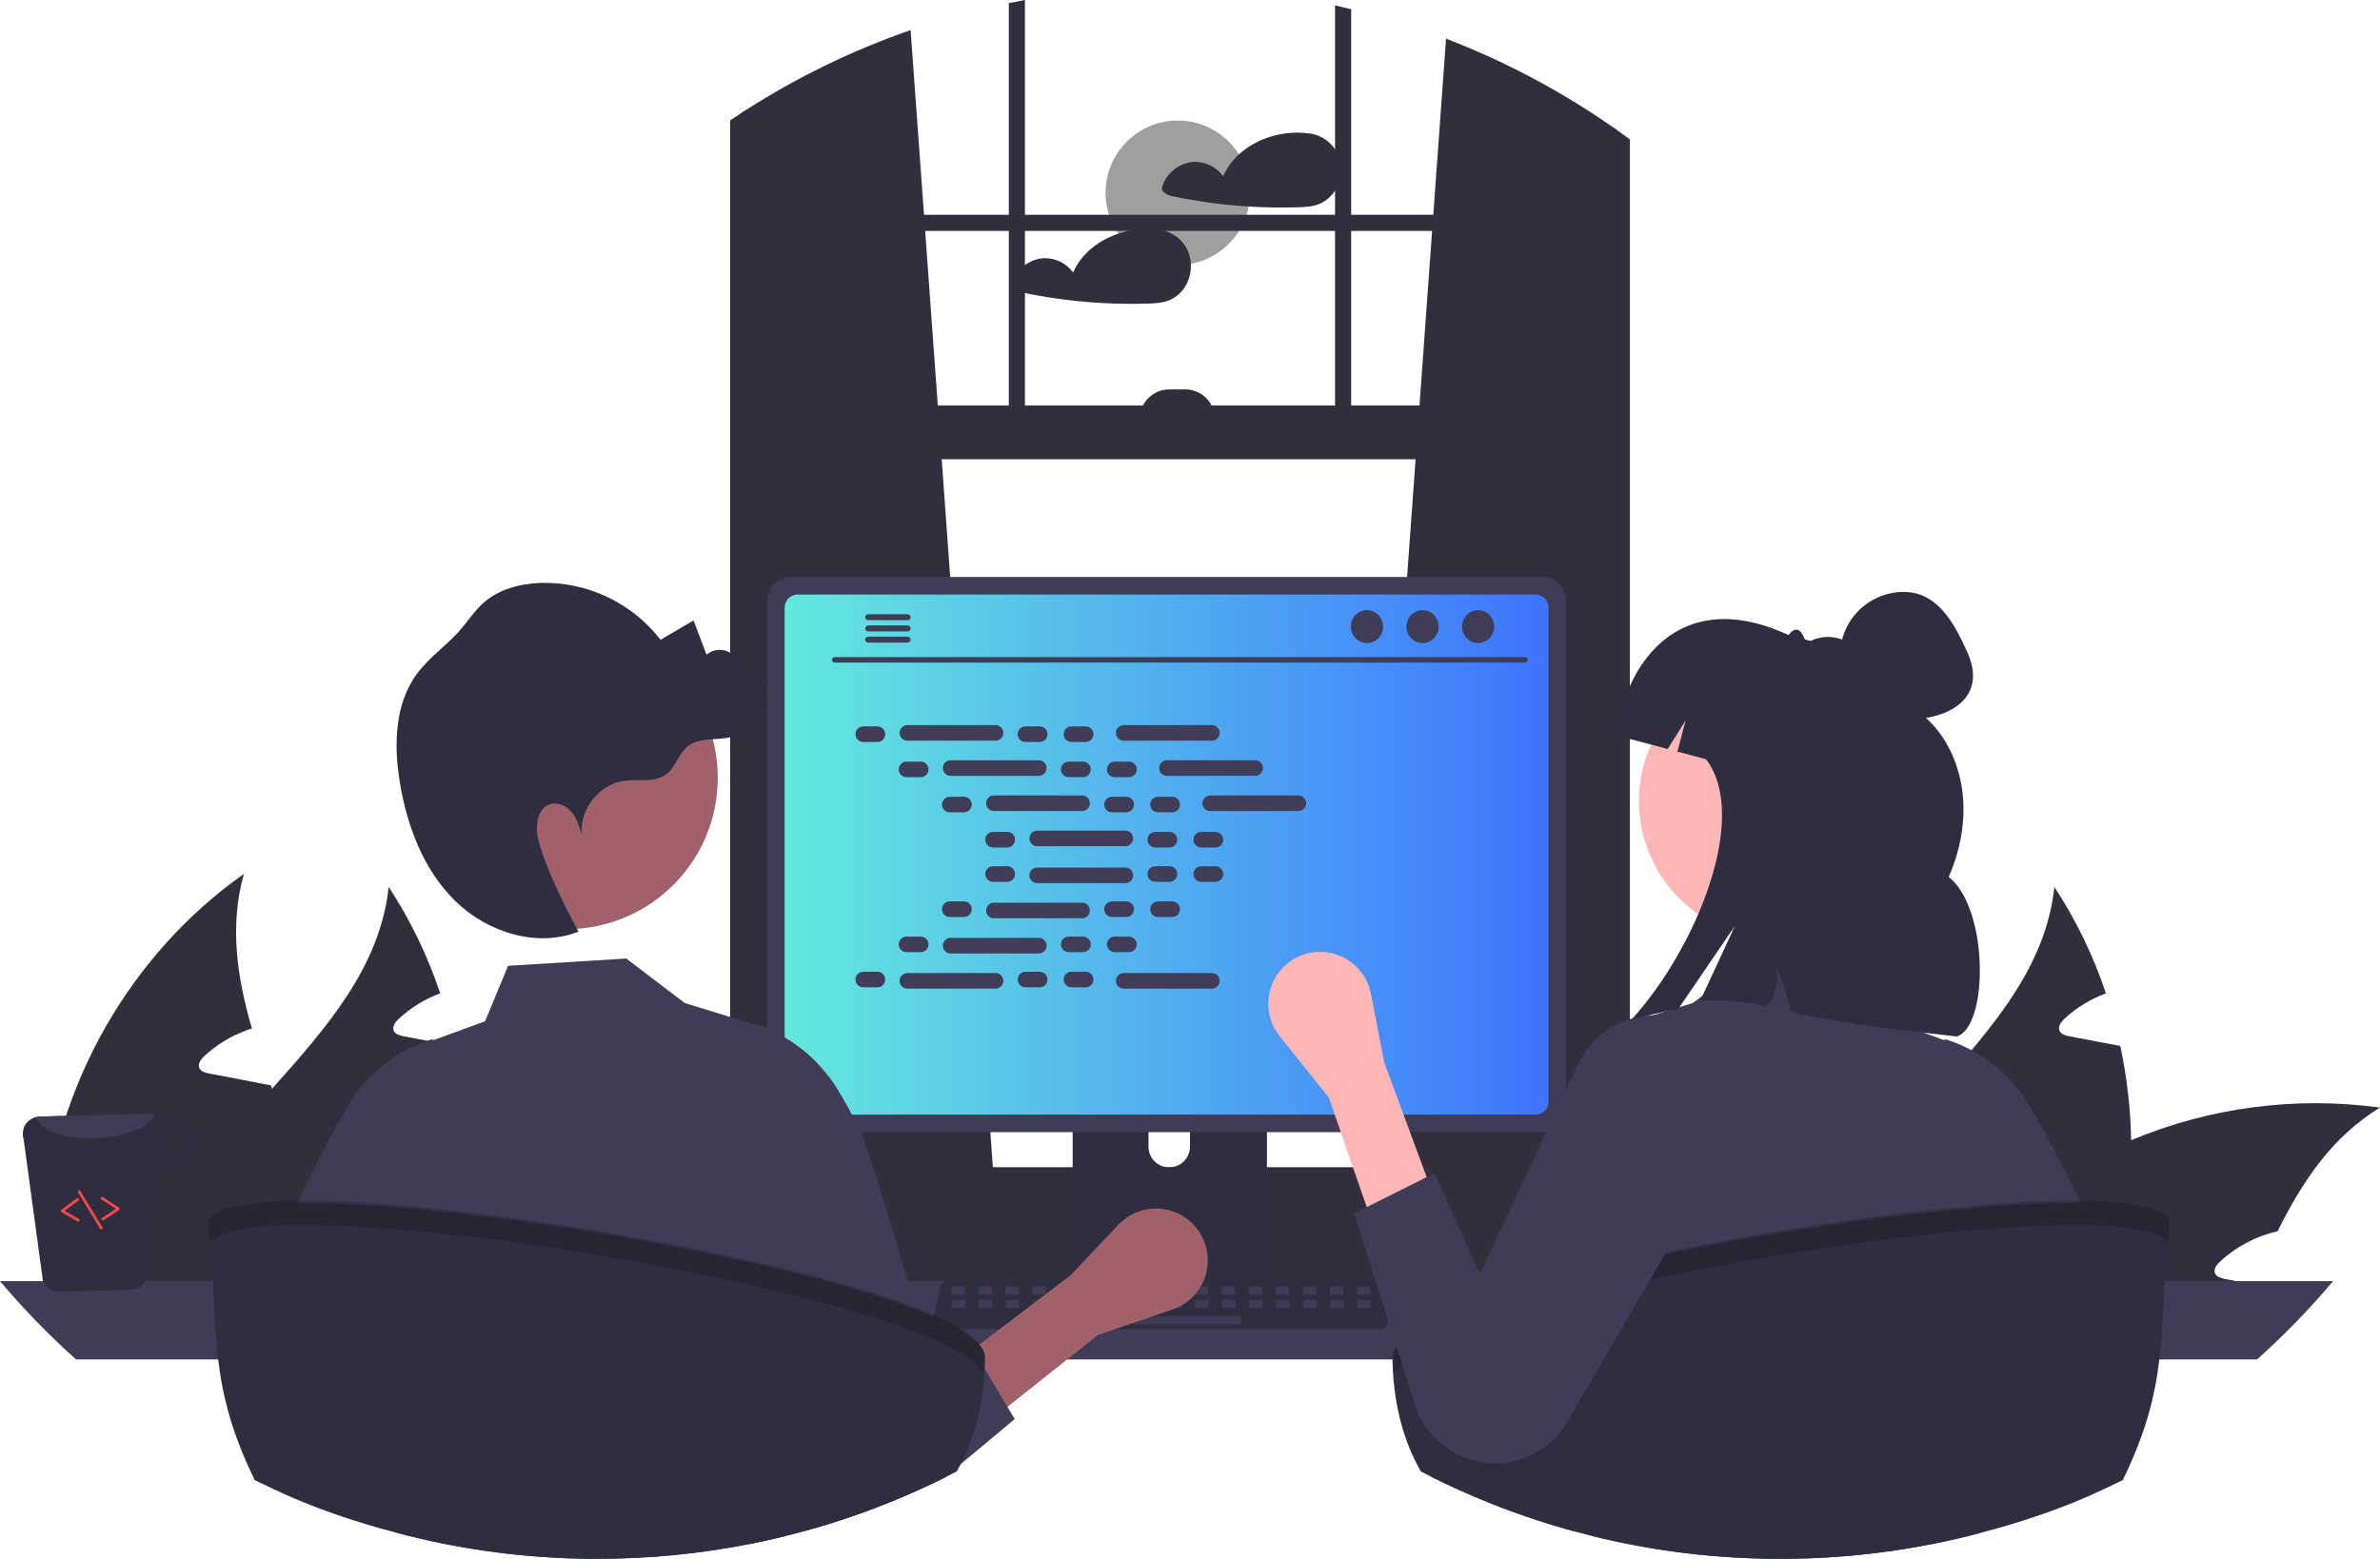 <svg width="780" height="511" viewBox="0 0 780 511" fill="none" pixelAspectRatio="none" xmlns="http://www.w3.org/2000/svg">
<g clip-path="url(#clip0_128_1425)">
<path d="M385.99 86.871C399.058 86.871 409.652 76.27 409.652 63.194C409.652 50.118 399.058 39.518 385.99 39.518C372.922 39.518 362.328 50.118 362.328 63.194C362.328 76.27 372.922 86.871 385.99 86.871Z" fill="#9F9F9F"/>
<path d="M438.948 51.983C438.28 49.794 436.988 47.847 435.229 46.383C433.47 44.92 431.322 44.003 429.049 43.745C428.996 43.741 428.942 43.741 428.889 43.745C428.825 43.725 428.76 43.71 428.694 43.701C420.772 42.672 411.963 45.173 406.034 50.617C403.833 52.607 402.073 55.035 400.867 57.747C399.768 56.245 398.32 55.033 396.648 54.217C394.975 53.402 393.129 53.006 391.27 53.065C388.872 53.223 386.581 54.118 384.709 55.627C382.838 57.136 381.477 59.186 380.813 61.498C380.74 61.78 380.76 62.078 380.87 62.348C380.98 62.618 381.174 62.846 381.424 62.996C382.137 63.606 382.984 64.038 383.897 64.255C385.855 64.672 387.831 65.053 389.808 65.399C393.672 66.073 397.556 66.62 401.461 67.04C404.04 67.314 406.625 67.533 409.215 67.696C414.568 68.033 419.947 68.113 425.309 67.944C427.968 67.855 430.52 67.767 432.948 66.596C434.717 65.726 436.229 64.408 437.335 62.775C438.375 61.203 439.059 59.422 439.338 57.558C439.616 55.693 439.483 53.79 438.948 51.983Z" fill="#322E3D"/>
<path d="M390.268 86.477C390.224 85.485 390.057 84.502 389.772 83.55C389.102 81.361 387.807 79.416 386.047 77.952C384.287 76.489 382.138 75.572 379.864 75.313C379.814 75.308 379.764 75.308 379.714 75.313C379.647 75.294 379.579 75.279 379.51 75.268C375.125 74.731 370.676 75.189 366.492 76.607C360.058 78.762 354.413 83.107 351.692 89.314C350.592 87.811 349.142 86.599 347.468 85.784C345.794 84.968 343.947 84.573 342.086 84.632C339.687 84.791 337.396 85.686 335.525 87.195C333.654 88.704 332.293 90.754 331.628 93.065C331.56 93.348 331.582 93.644 331.691 93.914C331.801 94.183 331.993 94.41 332.24 94.564C332.954 95.172 333.801 95.603 334.712 95.823C336.68 96.24 338.647 96.621 340.632 96.967C344.496 97.641 348.378 98.188 352.277 98.607C360.199 99.458 368.17 99.76 376.134 99.512C378.783 99.423 381.344 99.334 383.773 98.164C385.539 97.293 387.048 95.975 388.15 94.342C389.704 92.026 390.449 89.26 390.268 86.477Z" fill="#322E3D"/>
<path d="M698.445 373.769C698.785 389.912 696.558 406.007 691.849 421.451C691.684 422.012 691.486 422.573 691.288 423.134H594.2C595.588 416.295 597.792 409.648 600.763 403.335C608.843 386.176 622.034 371.492 635.061 356.907C653.001 336.811 670.512 316.88 673.282 290.746C680.394 301.593 686.069 313.317 690.167 325.625C685.15 327.484 680.545 330.309 676.613 333.94C675.525 334.963 674.371 336.448 674.931 337.867C675.459 339.055 676.91 339.451 678.196 339.715C681.296 340.309 684.396 340.902 687.496 341.464C689.936 341.958 692.41 342.42 694.883 342.882C697.057 353.04 698.25 363.383 698.445 373.769Z" fill="#322E3D"/>
<path d="M780 363.077C764.434 372.548 754.541 387.199 746.461 403.599C739.43 405.202 732.939 408.615 727.631 413.498C726.509 414.521 725.355 416.006 725.949 417.425C726.443 418.613 727.927 419.009 729.213 419.273C732.28 419.867 735.413 420.461 738.48 421.022C738.184 421.715 737.887 422.441 737.59 423.134H634.698C639.369 416.831 644.541 410.916 650.165 405.447C651.385 404.226 652.638 403.071 653.924 401.883C667.04 390.022 682.101 380.512 698.445 373.769C724.193 362.998 752.349 359.307 780 363.077Z" fill="#322E3D"/>
<path d="M651.847 423.134H560.233C559.733 415.793 559.777 408.425 560.365 401.091C564.026 355.785 588.66 312.623 625.827 286.489C621.078 303.417 623.518 320.246 628.465 337.141C627.773 337.372 627.08 337.57 626.453 337.834C621.436 339.693 616.831 342.518 612.899 346.149C611.811 347.172 610.657 348.657 611.217 350.076C611.712 351.264 613.196 351.66 614.482 351.924C617.582 352.518 620.682 353.112 623.749 353.673C626.222 354.168 628.696 354.63 631.169 355.125C632.323 355.323 633.478 355.554 634.632 355.785C634.797 356.181 634.896 356.544 635.061 356.907C640.865 372.911 647.197 389.047 650.165 405.447C650.899 409.562 651.406 413.715 651.682 417.887C651.781 419.636 651.847 421.385 651.847 423.134Z" fill="#322E3D"/>
<path d="M152.544 373.769C152.884 389.912 150.658 406.007 145.949 421.451C145.783 422.012 145.586 422.573 145.388 423.134H48.3C49.688 416.295 51.891 409.648 54.863 403.335C62.942 386.176 76.133 371.492 89.16 356.907C107.1 336.811 124.612 316.88 127.382 290.746C134.493 301.593 140.168 313.317 144.267 325.625C139.249 327.484 134.645 330.309 130.713 333.94C129.624 334.963 128.47 336.448 129.031 337.867C129.558 339.055 131.009 339.451 132.295 339.715C135.395 340.309 138.495 340.902 141.595 341.464C144.036 341.958 146.509 342.42 148.982 342.882C151.156 353.04 152.349 363.383 152.544 373.769Z" fill="#322E3D"/>
<path d="M234.099 363.077C218.534 372.548 208.64 387.199 200.561 403.599C193.53 405.202 187.039 408.615 181.73 413.498C180.609 414.521 179.454 416.006 180.048 417.425C180.543 418.613 182.027 419.009 183.313 419.273C186.38 419.867 189.513 420.461 192.58 421.022C192.283 421.715 191.986 422.441 191.69 423.134H88.797C93.468 416.831 98.641 410.916 104.264 405.447C105.484 404.226 106.738 403.071 108.024 401.883C121.14 390.022 136.2 380.512 152.544 373.769C178.292 362.998 206.448 359.307 234.099 363.077Z" fill="#322E3D"/>
<path d="M105.946 423.134H14.332C13.832 415.793 13.876 408.425 14.464 401.091C18.125 355.785 42.76 312.623 79.926 286.489C75.177 303.417 77.618 320.246 82.564 337.141C81.872 337.372 81.179 337.57 80.553 337.834C75.535 339.693 70.931 342.518 66.999 346.149C65.91 347.172 64.756 348.657 65.317 350.076C65.811 351.264 67.295 351.66 68.582 351.924C71.681 352.518 74.781 353.112 77.849 353.673C80.322 354.168 82.795 354.63 85.269 355.125C86.423 355.323 87.577 355.554 88.731 355.785C88.896 356.181 88.995 356.544 89.16 356.907C94.964 372.911 101.296 389.047 104.264 405.447C104.999 409.562 105.505 413.715 105.781 417.887C105.88 419.636 105.946 421.385 105.946 423.134Z" fill="#322E3D"/>
<path d="M447.009 384.647L528.868 391.919L529.745 391.998V42.501C529.453 42.297 529.16 42.093 528.868 41.889C511.808 29.949 493.353 20.14 473.914 12.68L469.732 70.407L469.35 75.692L465.212 132.939L463.936 150.55L447.16 382.608L447.009 384.647Z" fill="#322E3D"/>
<path d="M244.574 35.993C243.989 36.365 243.404 36.737 242.819 37.128V391.998L244.574 391.839L325.546 384.647L325.396 382.608L308.62 150.55L307.344 132.939L303.205 75.692L302.824 70.407L298.437 9.869C279.52 16.431 261.441 25.199 244.574 35.993Z" fill="#322E3D"/>
<path d="M242.819 37.127C241.641 37.89 240.462 38.67 239.301 39.46V396.84C239.301 405.769 244.592 413.253 251.664 415.16C252.819 415.473 254.011 415.631 255.209 415.63H518.233C519.428 415.631 520.617 415.473 521.769 415.16C524.398 414.43 526.781 413.002 528.664 411.028C532.256 407.186 534.219 402.1 534.141 396.84V45.676C532.687 44.603 531.225 43.538 529.745 42.501C529.453 42.297 529.16 42.093 528.868 41.889V396.84C528.87 397.99 528.733 399.136 528.46 400.254C527.211 405.53 523.09 409.396 518.233 409.396H255.209C249.342 409.396 244.574 403.765 244.574 396.84V35.992C243.989 36.365 243.404 36.737 242.819 37.127Z" fill="#322E3D"/>
<path d="M531.504 70.41H241.936V75.694H531.504V70.41Z" fill="#322E3D"/>
<path d="M442.818 3.006C441.063 2.571 439.308 2.164 437.536 1.782V145.265H442.818V3.006Z" fill="#322E3D"/>
<path d="M335.906 0C334.143 0.328 332.379 0.665 330.625 1.029V145.265H335.906V0Z" fill="#322E3D"/>
<path d="M185.163 406.381C185.162 409.413 185.742 412.418 186.873 415.231C187.308 416.322 187.826 417.377 188.424 418.388C189.197 419.705 190.093 420.947 191.101 422.094C193.327 424.633 196.069 426.667 199.144 428.06C202.219 429.453 205.556 430.173 208.931 430.172H555.711C562.015 430.172 568.06 427.667 572.517 423.207C576.975 418.747 579.479 412.698 579.479 406.39C579.479 400.083 576.975 394.034 572.517 389.574C568.06 385.114 562.015 382.608 555.711 382.608H208.931C202.631 382.614 196.59 385.12 192.135 389.577C187.679 394.034 185.172 400.077 185.163 406.381Z" fill="#322E3D"/>
<path d="M241.936 150.552L529.744 150.552V132.938L241.936 132.938V150.552Z" fill="#322E3D"/>
<path d="M398.162 137.342H373.517C373.517 134.772 374.537 132.308 376.353 130.492C378.169 128.675 380.631 127.654 383.199 127.654H388.48C389.751 127.654 391.01 127.905 392.185 128.392C393.36 128.878 394.427 129.592 395.326 130.492C396.225 131.391 396.938 132.459 397.425 133.634C397.911 134.81 398.162 136.069 398.162 137.342H398.162Z" fill="#322E3D"/>
<path d="M0 419.966C7.699 429.093 16.026 437.671 24.92 445.637H739.713C748.607 437.671 756.934 429.093 764.633 419.966H0Z" fill="#3F3D56"/>
<path d="M351.548 334.121V425.065H415.221V334.121C415.222 333.467 415.014 332.83 414.626 332.303C414.239 331.777 413.692 331.388 413.068 331.195C412.773 331.098 412.465 331.05 412.155 331.053H354.623C354.219 331.052 353.82 331.131 353.447 331.285C353.074 331.439 352.735 331.665 352.45 331.95C352.164 332.234 351.937 332.573 351.783 332.946C351.628 333.318 351.548 333.718 351.548 334.121ZM376.397 365.37C376.414 363.577 377.137 361.863 378.41 360.602C379.683 359.34 381.402 358.632 383.194 358.632C384.986 358.632 386.705 359.34 387.978 360.602C389.251 361.863 389.974 363.577 389.991 365.37V375.922C389.982 377.72 389.262 379.441 387.988 380.709C386.714 381.977 384.991 382.689 383.194 382.689C381.397 382.689 379.674 381.977 378.4 380.709C377.126 379.441 376.406 377.72 376.397 375.922V365.37Z" fill="#2F2E41"/>
<path d="M351.353 422.156V430.926C351.354 431.38 351.535 431.816 351.855 432.138C352.175 432.46 352.609 432.643 353.063 432.646H413.706C414.16 432.644 414.595 432.462 414.916 432.139C415.237 431.817 415.416 431.381 415.416 430.926V422.156H351.353Z" fill="#3F3D56"/>
<path d="M251.38 197.103V363.153C251.382 365.269 252.223 367.298 253.718 368.794C255.213 370.29 257.241 371.132 259.356 371.133H505.277C507.392 371.132 509.42 370.29 510.915 368.794C512.41 367.298 513.251 365.269 513.253 363.153V197.103C513.248 194.989 512.406 192.963 510.911 191.469C509.416 189.974 507.39 189.134 505.277 189.131H259.356C257.243 189.134 255.217 189.975 253.722 191.469C252.227 192.963 251.385 194.989 251.38 197.103Z" fill="#3F3D56"/>
<path d="M257.149 199.169V361.105C257.151 362.235 257.601 363.319 258.4 364.118C259.199 364.918 260.282 365.368 261.412 365.37H503.23C504.36 365.368 505.443 364.918 506.242 364.118C507.041 363.319 507.491 362.235 507.493 361.105V199.169C507.493 198.037 507.044 196.952 506.245 196.15C505.446 195.349 504.361 194.898 503.23 194.895H261.412C260.281 194.898 259.197 195.349 258.398 196.15C257.598 196.952 257.15 198.037 257.149 199.169Z" fill="url(#paint0_linear_128_1425)"/>
<path d="M306.458 434.712C306.704 435.021 307.017 435.27 307.373 435.441C307.729 435.611 308.119 435.699 308.514 435.697H452.38C452.773 435.696 453.162 435.608 453.517 435.438C453.872 435.269 454.185 435.022 454.433 434.716C454.68 434.411 454.857 434.053 454.95 433.671C455.042 433.288 455.048 432.89 454.968 432.504L452.734 421.89C452.642 421.457 452.442 421.055 452.155 420.718C451.867 420.382 451.499 420.124 451.086 419.966C450.787 419.848 450.468 419.788 450.147 419.789H310.738C310.417 419.788 310.098 419.848 309.799 419.966C309.385 420.124 309.018 420.382 308.73 420.718C308.442 421.054 308.243 421.457 308.15 421.89L305.917 432.504C305.838 432.889 305.845 433.287 305.939 433.669C306.032 434.051 306.209 434.408 306.458 434.712Z" fill="#2F2E41"/>
<path d="M445.126 424.36H448.692C448.931 424.36 449.125 424.167 449.125 423.927V422.133C449.125 421.894 448.931 421.7 448.692 421.7H445.126C444.887 421.7 444.694 421.894 444.694 422.133V423.927C444.694 424.167 444.887 424.36 445.126 424.36Z" fill="#3F3D56"/>
<path d="M436.264 424.36H439.83C440.069 424.36 440.263 424.167 440.263 423.927V422.133C440.263 421.894 440.069 421.7 439.83 421.7H436.264C436.025 421.7 435.832 421.894 435.832 422.133V423.927C435.832 424.167 436.025 424.36 436.264 424.36Z" fill="#3F3D56"/>
<path d="M427.402 424.36H430.968C431.207 424.36 431.401 424.167 431.401 423.927V422.133C431.401 421.894 431.207 421.7 430.968 421.7H427.402C427.163 421.7 426.97 421.894 426.97 422.133V423.927C426.97 424.167 427.163 424.36 427.402 424.36Z" fill="#3F3D56"/>
<path d="M418.54 424.36H422.106C422.345 424.36 422.539 424.167 422.539 423.927V422.133C422.539 421.894 422.345 421.7 422.106 421.7H418.54C418.301 421.7 418.108 421.894 418.108 422.133V423.927C418.108 424.167 418.301 424.36 418.54 424.36Z" fill="#3F3D56"/>
<path d="M409.678 424.36H413.244C413.483 424.36 413.677 424.167 413.677 423.927V422.133C413.677 421.894 413.483 421.7 413.244 421.7H409.678C409.439 421.7 409.245 421.894 409.245 422.133V423.927C409.245 424.167 409.439 424.36 409.678 424.36Z" fill="#3F3D56"/>
<path d="M400.816 424.36H404.382C404.621 424.36 404.814 424.167 404.814 423.927V422.133C404.814 421.894 404.621 421.7 404.382 421.7H400.816C400.577 421.7 400.383 421.894 400.383 422.133V423.927C400.383 424.167 400.577 424.36 400.816 424.36Z" fill="#3F3D56"/>
<path d="M391.954 424.36H395.52C395.759 424.36 395.953 424.167 395.953 423.927V422.133C395.953 421.894 395.759 421.7 395.52 421.7H391.954C391.715 421.7 391.522 421.894 391.522 422.133V423.927C391.522 424.167 391.715 424.36 391.954 424.36Z" fill="#3F3D56"/>
<path d="M383.092 424.36H386.658C386.897 424.36 387.091 424.167 387.091 423.927V422.133C387.091 421.894 386.897 421.7 386.658 421.7H383.092C382.853 421.7 382.66 421.894 382.66 422.133V423.927C382.66 424.167 382.853 424.36 383.092 424.36Z" fill="#3F3D56"/>
<path d="M374.23 424.36H377.796C378.035 424.36 378.229 424.167 378.229 423.927V422.133C378.229 421.894 378.035 421.7 377.796 421.7H374.23C373.991 421.7 373.797 421.894 373.797 422.133V423.927C373.797 424.167 373.991 424.36 374.23 424.36Z" fill="#3F3D56"/>
<path d="M365.368 424.36H368.934C369.173 424.36 369.366 424.167 369.366 423.927V422.133C369.366 421.894 369.173 421.7 368.934 421.7H365.368C365.129 421.7 364.935 421.894 364.935 422.133V423.927C364.935 424.167 365.129 424.36 365.368 424.36Z" fill="#3F3D56"/>
<path d="M356.506 424.36H360.072C360.311 424.36 360.504 424.167 360.504 423.927V422.133C360.504 421.894 360.311 421.7 360.072 421.7H356.506C356.267 421.7 356.073 421.894 356.073 422.133V423.927C356.073 424.167 356.267 424.36 356.506 424.36Z" fill="#3F3D56"/>
<path d="M347.644 424.36H351.21C351.449 424.36 351.642 424.167 351.642 423.927V422.133C351.642 421.894 351.449 421.7 351.21 421.7H347.644C347.405 421.7 347.211 421.894 347.211 422.133V423.927C347.211 424.167 347.405 424.36 347.644 424.36Z" fill="#3F3D56"/>
<path d="M338.782 424.36H342.348C342.587 424.36 342.781 424.167 342.781 423.927V422.133C342.781 421.894 342.587 421.7 342.348 421.7H338.782C338.543 421.7 338.349 421.894 338.349 422.133V423.927C338.349 424.167 338.543 424.36 338.782 424.36Z" fill="#3F3D56"/>
<path d="M329.92 424.36H333.486C333.725 424.36 333.918 424.167 333.918 423.927V422.133C333.918 421.894 333.725 421.7 333.486 421.7H329.92C329.681 421.7 329.487 421.894 329.487 422.133V423.927C329.487 424.167 329.681 424.36 329.92 424.36Z" fill="#3F3D56"/>
<path d="M321.058 424.36H324.624C324.863 424.36 325.056 424.167 325.056 423.927V422.133C325.056 421.894 324.863 421.7 324.624 421.7H321.058C320.819 421.7 320.625 421.894 320.625 422.133V423.927C320.625 424.167 320.819 424.36 321.058 424.36Z" fill="#3F3D56"/>
<path d="M312.196 424.36H315.762C316.001 424.36 316.194 424.167 316.194 423.927V422.133C316.194 421.894 316.001 421.7 315.762 421.7H312.196C311.957 421.7 311.763 421.894 311.763 422.133V423.927C311.763 424.167 311.957 424.36 312.196 424.36Z" fill="#3F3D56"/>
<path d="M445.231 428.794H448.797C449.036 428.794 449.229 428.6 449.229 428.361V426.567C449.229 426.328 449.036 426.134 448.797 426.134H445.231C444.992 426.134 444.798 426.328 444.798 426.567V428.361C444.798 428.6 444.992 428.794 445.231 428.794Z" fill="#3F3D56"/>
<path d="M436.369 428.794H439.935C440.174 428.794 440.367 428.6 440.367 428.361V426.567C440.367 426.328 440.174 426.134 439.935 426.134H436.369C436.13 426.134 435.936 426.328 435.936 426.567V428.361C435.936 428.6 436.13 428.794 436.369 428.794Z" fill="#3F3D56"/>
<path d="M427.507 428.794H431.073C431.312 428.794 431.505 428.6 431.505 428.361V426.567C431.505 426.328 431.312 426.134 431.073 426.134H427.507C427.268 426.134 427.074 426.328 427.074 426.567V428.361C427.074 428.6 427.268 428.794 427.507 428.794Z" fill="#3F3D56"/>
<path d="M418.645 428.794H422.211C422.45 428.794 422.643 428.6 422.643 428.361V426.567C422.643 426.328 422.45 426.134 422.211 426.134H418.645C418.406 426.134 418.212 426.328 418.212 426.567V428.361C418.212 428.6 418.406 428.794 418.645 428.794Z" fill="#3F3D56"/>
<path d="M409.783 428.794H413.349C413.588 428.794 413.781 428.6 413.781 428.361V426.567C413.781 426.328 413.588 426.134 413.349 426.134H409.783C409.544 426.134 409.35 426.328 409.35 426.567V428.361C409.35 428.6 409.544 428.794 409.783 428.794Z" fill="#3F3D56"/>
<path d="M400.921 428.794H404.487C404.726 428.794 404.919 428.6 404.919 428.361V426.567C404.919 426.328 404.726 426.134 404.487 426.134H400.921C400.682 426.134 400.488 426.328 400.488 426.567V428.361C400.488 428.6 400.682 428.794 400.921 428.794Z" fill="#3F3D56"/>
<path d="M392.059 428.794H395.625C395.864 428.794 396.057 428.6 396.057 428.361V426.567C396.057 426.328 395.864 426.134 395.625 426.134H392.059C391.82 426.134 391.626 426.328 391.626 426.567V428.361C391.626 428.6 391.82 428.794 392.059 428.794Z" fill="#3F3D56"/>
<path d="M383.197 428.794H386.763C387.002 428.794 387.195 428.6 387.195 428.361V426.567C387.195 426.328 387.002 426.134 386.763 426.134H383.197C382.958 426.134 382.764 426.328 382.764 426.567V428.361C382.764 428.6 382.958 428.794 383.197 428.794Z" fill="#3F3D56"/>
<path d="M374.335 428.794H377.901C378.14 428.794 378.333 428.6 378.333 428.361V426.567C378.333 426.328 378.14 426.134 377.901 426.134H374.335C374.096 426.134 373.902 426.328 373.902 426.567V428.361C373.902 428.6 374.096 428.794 374.335 428.794Z" fill="#3F3D56"/>
<path d="M365.473 428.794H369.039C369.277 428.794 369.471 428.6 369.471 428.361V426.567C369.471 426.328 369.277 426.134 369.039 426.134H365.473C365.234 426.134 365.04 426.328 365.04 426.567V428.361C365.04 428.6 365.234 428.794 365.473 428.794Z" fill="#3F3D56"/>
<path d="M356.611 428.794H360.176C360.415 428.794 360.609 428.6 360.609 428.361V426.567C360.609 426.328 360.415 426.134 360.176 426.134H356.611C356.372 426.134 356.178 426.328 356.178 426.567V428.361C356.178 428.6 356.372 428.794 356.611 428.794Z" fill="#3F3D56"/>
<path d="M347.749 428.794H351.314C351.553 428.794 351.747 428.6 351.747 428.361V426.567C351.747 426.328 351.553 426.134 351.314 426.134H347.749C347.51 426.134 347.316 426.328 347.316 426.567V428.361C347.316 428.6 347.51 428.794 347.749 428.794Z" fill="#3F3D56"/>
<path d="M338.887 428.794H342.453C342.692 428.794 342.885 428.6 342.885 428.361V426.567C342.885 426.328 342.692 426.134 342.453 426.134H338.887C338.648 426.134 338.454 426.328 338.454 426.567V428.361C338.454 428.6 338.648 428.794 338.887 428.794Z" fill="#3F3D56"/>
<path d="M330.025 428.794H333.591C333.829 428.794 334.023 428.6 334.023 428.361V426.567C334.023 426.328 333.829 426.134 333.591 426.134H330.025C329.786 426.134 329.592 426.328 329.592 426.567V428.361C329.592 428.6 329.786 428.794 330.025 428.794Z" fill="#3F3D56"/>
<path d="M321.163 428.794H324.728C324.967 428.794 325.161 428.6 325.161 428.361V426.567C325.161 426.328 324.967 426.134 324.728 426.134H321.163C320.924 426.134 320.73 426.328 320.73 426.567V428.361C320.73 428.6 320.924 428.794 321.163 428.794Z" fill="#3F3D56"/>
<path d="M312.301 428.794H315.866C316.105 428.794 316.299 428.6 316.299 428.361V426.567C316.299 426.328 316.105 426.134 315.866 426.134H312.301C312.062 426.134 311.868 426.328 311.868 426.567V428.361C311.868 428.6 312.062 428.794 312.301 428.794Z" fill="#3F3D56"/>
<path d="M371.676 434.115H406.259C406.498 434.115 406.692 433.921 406.692 433.682V431.887C406.692 431.648 406.498 431.454 406.259 431.454H371.676C371.437 431.454 371.244 431.648 371.244 431.887V433.682C371.244 433.921 371.437 434.115 371.676 434.115Z" fill="#3F3D56"/>
<path d="M273.563 217.203H499.831C500.067 217.197 500.291 217.1 500.455 216.932C500.62 216.764 500.712 216.538 500.712 216.302C500.712 216.067 500.62 215.841 500.455 215.672C500.291 215.504 500.067 215.407 499.831 215.402H273.563C273.328 215.407 273.104 215.504 272.94 215.672C272.775 215.841 272.683 216.067 272.683 216.302C272.683 216.538 272.775 216.764 272.94 216.932C273.104 217.1 273.328 217.197 273.563 217.203Z" fill="#3F3D56"/>
<path d="M484.429 210.805C487.342 210.805 489.703 208.39 489.703 205.411C489.703 202.432 487.342 200.017 484.429 200.017C481.517 200.017 479.156 202.432 479.156 205.411C479.156 208.39 481.517 210.805 484.429 210.805Z" fill="#3F3D56"/>
<path d="M466.212 210.805C469.125 210.805 471.486 208.39 471.486 205.411C471.486 202.432 469.125 200.017 466.212 200.017C463.3 200.017 460.939 202.432 460.939 205.411C460.939 208.39 463.3 210.805 466.212 210.805Z" fill="#3F3D56"/>
<path d="M447.996 210.805C450.908 210.805 453.269 208.39 453.269 205.411C453.269 202.432 450.908 200.017 447.996 200.017C445.083 200.017 442.722 202.432 442.722 205.411C442.722 208.39 445.083 210.805 447.996 210.805Z" fill="#3F3D56"/>
<path d="M283.567 202.335C283.566 202.462 283.591 202.589 283.639 202.707C283.687 202.825 283.758 202.932 283.848 203.023C283.938 203.113 284.044 203.185 284.162 203.235C284.279 203.284 284.405 203.31 284.533 203.31H297.471C297.727 203.304 297.97 203.198 298.149 203.015C298.328 202.832 298.428 202.586 298.428 202.33C298.428 202.074 298.328 201.829 298.149 201.646C297.97 201.462 297.727 201.357 297.471 201.351H284.533C284.275 201.354 284.028 201.459 283.847 201.643C283.666 201.828 283.565 202.076 283.567 202.335Z" fill="#3F3D56"/>
<path d="M283.567 206.015C283.566 206.142 283.591 206.269 283.639 206.387C283.687 206.505 283.758 206.612 283.848 206.703C283.938 206.793 284.044 206.865 284.162 206.915C284.279 206.964 284.405 206.99 284.533 206.99H297.471C297.727 206.984 297.971 206.879 298.15 206.696C298.329 206.512 298.429 206.267 298.429 206.01C298.429 205.754 298.329 205.508 298.15 205.325C297.971 205.142 297.727 205.036 297.471 205.031H284.533C284.275 205.034 284.028 205.139 283.847 205.323C283.666 205.508 283.565 205.756 283.567 206.015Z" fill="#3F3D56"/>
<path d="M283.567 209.686C283.565 209.944 283.666 210.193 283.847 210.377C284.028 210.562 284.275 210.667 284.533 210.67H297.471C297.727 210.664 297.97 210.558 298.149 210.375C298.328 210.192 298.428 209.946 298.428 209.69C298.428 209.434 298.328 209.188 298.149 209.005C297.97 208.822 297.727 208.716 297.471 208.71H284.533C284.405 208.711 284.279 208.737 284.162 208.786C284.044 208.835 283.938 208.907 283.848 208.998C283.758 209.088 283.687 209.196 283.639 209.314C283.591 209.432 283.566 209.558 283.567 209.686Z" fill="#3F3D56"/>
<path d="M287.566 238.126H282.916C281.507 238.126 280.364 239.27 280.364 240.68C280.364 242.091 281.507 243.234 282.916 243.234H287.566C288.975 243.234 290.118 242.091 290.118 240.68C290.118 239.27 288.975 238.126 287.566 238.126Z" fill="#3F3D57"/>
<path d="M340.738 238.126H336.089C334.679 238.126 333.536 239.27 333.536 240.68C333.536 242.091 334.679 243.234 336.089 243.234H340.738C342.147 243.234 343.29 242.091 343.29 240.68C343.29 239.27 342.147 238.126 340.738 238.126Z" fill="#3F3D57"/>
<path d="M355.803 238.126H351.154C349.744 238.126 348.602 239.27 348.602 240.68C348.602 242.091 349.744 243.234 351.154 243.234H355.803C357.213 243.234 358.355 242.091 358.355 240.68C358.355 239.27 357.213 238.126 355.803 238.126Z" fill="#3F3D57"/>
<path d="M326.275 237.701H297.379C295.97 237.701 294.827 238.844 294.827 240.254C294.827 241.665 295.97 242.808 297.379 242.808H326.275C327.684 242.808 328.827 241.665 328.827 240.254C328.827 238.844 327.684 237.701 326.275 237.701Z" fill="#3F3D57"/>
<path d="M397.171 237.701H368.276C366.866 237.701 365.723 238.844 365.723 240.254C365.723 241.665 366.866 242.808 368.276 242.808H397.171C398.58 242.808 399.723 241.665 399.723 240.254C399.723 238.844 398.58 237.701 397.171 237.701Z" fill="#3F3D57"/>
<path d="M301.745 249.654H297.096C295.686 249.654 294.543 250.797 294.543 252.208C294.543 253.618 295.686 254.761 297.096 254.761H301.745C303.154 254.761 304.297 253.618 304.297 252.208C304.297 250.797 303.154 249.654 301.745 249.654Z" fill="#3F3D57"/>
<path d="M354.917 249.654H350.268C348.858 249.654 347.716 250.797 347.716 252.208C347.716 253.618 348.858 254.761 350.268 254.761H354.917C356.327 254.761 357.469 253.618 357.469 252.208C357.469 250.797 356.327 249.654 354.917 249.654Z" fill="#3F3D57"/>
<path d="M369.982 249.654H365.333C363.924 249.654 362.781 250.797 362.781 252.208C362.781 253.618 363.924 254.761 365.333 254.761H369.982C371.392 254.761 372.535 253.618 372.535 252.208C372.535 250.797 371.392 249.654 369.982 249.654Z" fill="#3F3D57"/>
<path d="M340.454 249.228H311.559C310.149 249.228 309.007 250.372 309.007 251.782C309.007 253.192 310.149 254.336 311.559 254.336H340.454C341.864 254.336 343.006 253.192 343.006 251.782C343.006 250.372 341.864 249.228 340.454 249.228Z" fill="#3F3D57"/>
<path d="M411.35 249.228H382.455C381.045 249.228 379.903 250.372 379.903 251.782C379.903 253.192 381.045 254.336 382.455 254.336H411.35C412.76 254.336 413.903 253.192 413.903 251.782C413.903 250.372 412.76 249.228 411.35 249.228Z" fill="#3F3D57"/>
<path d="M315.924 261.181H311.275C309.865 261.181 308.723 262.325 308.723 263.735C308.723 265.146 309.865 266.289 311.275 266.289H315.924C317.334 266.289 318.476 265.146 318.476 263.735C318.476 262.325 317.334 261.181 315.924 261.181Z" fill="#3F3D57"/>
<path d="M369.096 261.181H364.447C363.038 261.181 361.895 262.325 361.895 263.735C361.895 265.146 363.038 266.289 364.447 266.289H369.096C370.506 266.289 371.649 265.146 371.649 263.735C371.649 262.325 370.506 261.181 369.096 261.181Z" fill="#3F3D57"/>
<path d="M384.162 261.181H379.513C378.103 261.181 376.96 262.325 376.96 263.735C376.96 265.146 378.103 266.289 379.513 266.289H384.162C385.571 266.289 386.714 265.146 386.714 263.735C386.714 262.325 385.571 261.181 384.162 261.181Z" fill="#3F3D57"/>
<path d="M354.633 260.756H325.738C324.328 260.756 323.186 261.899 323.186 263.309C323.186 264.72 324.328 265.863 325.738 265.863H354.633C356.043 265.863 357.186 264.72 357.186 263.309C357.186 261.899 356.043 260.756 354.633 260.756Z" fill="#3F3D57"/>
<path d="M425.53 260.756H396.634C395.225 260.756 394.082 261.899 394.082 263.309C394.082 264.72 395.225 265.863 396.634 265.863H425.53C426.939 265.863 428.082 264.72 428.082 263.309C428.082 261.899 426.939 260.756 425.53 260.756Z" fill="#3F3D57"/>
<path d="M330.103 272.709H325.454C324.045 272.709 322.902 273.852 322.902 275.263C322.902 276.673 324.045 277.817 325.454 277.817H330.103C331.513 277.817 332.656 276.673 332.656 275.263C332.656 273.852 331.513 272.709 330.103 272.709Z" fill="#3F3D57"/>
<path d="M383.276 272.709H378.626C377.217 272.709 376.074 273.852 376.074 275.263C376.074 276.673 377.217 277.817 378.626 277.817H383.276C384.685 277.817 385.828 276.673 385.828 275.263C385.828 273.852 384.685 272.709 383.276 272.709Z" fill="#3F3D57"/>
<path d="M398.341 272.709H393.692C392.282 272.709 391.14 273.852 391.14 275.263C391.14 276.673 392.282 277.817 393.692 277.817H398.341C399.751 277.817 400.893 276.673 400.893 275.263C400.893 273.852 399.751 272.709 398.341 272.709Z" fill="#3F3D57"/>
<path d="M368.813 272.283H339.917C338.508 272.283 337.365 273.427 337.365 274.837C337.365 276.247 338.508 277.391 339.917 277.391H368.813C370.222 277.391 371.365 276.247 371.365 274.837C371.365 273.427 370.222 272.283 368.813 272.283Z" fill="#3F3D57"/>
<path d="M340.738 318.547H336.089C334.679 318.547 333.536 319.691 333.536 321.101C333.536 322.512 334.679 323.655 336.089 323.655H340.738C342.147 323.655 343.29 322.512 343.29 321.101C343.29 319.691 342.147 318.547 340.738 318.547Z" fill="#3F3D57"/>
<path d="M355.803 318.547H351.154C349.744 318.547 348.602 319.691 348.602 321.101C348.602 322.512 349.744 323.655 351.154 323.655H355.803C357.213 323.655 358.355 322.512 358.355 321.101C358.355 319.691 357.213 318.547 355.803 318.547Z" fill="#3F3D57"/>
<path d="M397.171 318.973H368.276C366.866 318.973 365.723 320.117 365.723 321.527C365.723 322.937 366.866 324.081 368.276 324.081H397.171C398.58 324.081 399.723 322.937 399.723 321.527C399.723 320.117 398.58 318.973 397.171 318.973Z" fill="#3F3D57"/>
<path d="M287.566 318.547H282.916C281.507 318.547 280.364 319.691 280.364 321.101C280.364 322.512 281.507 323.655 282.916 323.655H287.566C288.975 323.655 290.118 322.512 290.118 321.101C290.118 319.691 288.975 318.547 287.566 318.547Z" fill="#3F3D57"/>
<path d="M326.275 318.973H297.379C295.97 318.973 294.827 320.117 294.827 321.527C294.827 322.937 295.97 324.081 297.379 324.081H326.275C327.684 324.081 328.827 322.937 328.827 321.527C328.827 320.117 327.684 318.973 326.275 318.973Z" fill="#3F3D57"/>
<path d="M301.745 307.02H297.096C295.686 307.02 294.543 308.163 294.543 309.574C294.543 310.984 295.686 312.127 297.096 312.127H301.745C303.154 312.127 304.297 310.984 304.297 309.574C304.297 308.163 303.154 307.02 301.745 307.02Z" fill="#3F3D57"/>
<path d="M354.917 307.02H350.268C348.858 307.02 347.716 308.163 347.716 309.574C347.716 310.984 348.858 312.127 350.268 312.127H354.917C356.327 312.127 357.469 310.984 357.469 309.574C357.469 308.163 356.327 307.02 354.917 307.02Z" fill="#3F3D57"/>
<path d="M369.982 307.02H365.333C363.924 307.02 362.781 308.163 362.781 309.574C362.781 310.984 363.924 312.127 365.333 312.127H369.982C371.392 312.127 372.535 310.984 372.535 309.574C372.535 308.163 371.392 307.02 369.982 307.02Z" fill="#3F3D57"/>
<path d="M340.454 307.446H311.559C310.149 307.446 309.007 308.589 309.007 309.999C309.007 311.41 310.149 312.553 311.559 312.553H340.454C341.864 312.553 343.006 311.41 343.006 309.999C343.006 308.589 341.864 307.446 340.454 307.446Z" fill="#3F3D57"/>
<path d="M315.924 295.492H311.275C309.865 295.492 308.723 296.636 308.723 298.046C308.723 299.456 309.865 300.6 311.275 300.6H315.924C317.334 300.6 318.476 299.456 318.476 298.046C318.476 296.636 317.334 295.492 315.924 295.492Z" fill="#3F3D57"/>
<path d="M369.096 295.492H364.447C363.038 295.492 361.895 296.636 361.895 298.046C361.895 299.456 363.038 300.6 364.447 300.6H369.096C370.506 300.6 371.649 299.456 371.649 298.046C371.649 296.636 370.506 295.492 369.096 295.492Z" fill="#3F3D57"/>
<path d="M384.162 295.492H379.513C378.103 295.492 376.96 296.636 376.96 298.046C376.96 299.456 378.103 300.6 379.513 300.6H384.162C385.571 300.6 386.714 299.456 386.714 298.046C386.714 296.636 385.571 295.492 384.162 295.492Z" fill="#3F3D57"/>
<path d="M354.633 295.918H325.738C324.328 295.918 323.186 297.061 323.186 298.472C323.186 299.882 324.328 301.026 325.738 301.026H354.633C356.043 301.026 357.186 299.882 357.186 298.472C357.186 297.061 356.043 295.918 354.633 295.918Z" fill="#3F3D57"/>
<path d="M330.103 283.965H325.454C324.045 283.965 322.902 285.108 322.902 286.519C322.902 287.929 324.045 289.072 325.454 289.072H330.103C331.513 289.072 332.656 287.929 332.656 286.519C332.656 285.108 331.513 283.965 330.103 283.965Z" fill="#3F3D57"/>
<path d="M383.276 283.965H378.626C377.217 283.965 376.074 285.108 376.074 286.519C376.074 287.929 377.217 289.072 378.626 289.072H383.276C384.685 289.072 385.828 287.929 385.828 286.519C385.828 285.108 384.685 283.965 383.276 283.965Z" fill="#3F3D57"/>
<path d="M398.341 283.965H393.692C392.282 283.965 391.14 285.108 391.14 286.519C391.14 287.929 392.282 289.072 393.692 289.072H398.341C399.751 289.072 400.893 287.929 400.893 286.519C400.893 285.108 399.751 283.965 398.341 283.965Z" fill="#3F3D57"/>
<path d="M368.813 284.391H339.917C338.508 284.391 337.365 285.534 337.365 286.944C337.365 288.355 338.508 289.498 339.917 289.498H368.813C370.222 289.498 371.365 288.355 371.365 286.944C371.365 285.534 370.222 284.391 368.813 284.391Z" fill="#3F3D57"/>
<path d="M310.093 484.114C309.898 484.212 309.703 484.309 309.508 484.398C308.276 485.01 307.035 485.613 305.786 486.207C302.046 487.989 298.259 489.683 294.425 491.288C284.336 495.51 273.984 499.073 263.434 501.955C261.662 490.898 259.943 464.819 258.294 445.639C257.984 442.03 257.674 438.669 257.364 435.699C257.069 431.799 256.51 427.924 255.689 424.1C255.608 423.801 255.492 423.512 255.343 423.24C255.512 424.774 255.689 429.35 255.857 435.699C255.946 438.669 256.026 442.03 256.114 445.639C256.531 464.101 256.965 489.222 257.399 503.525C256.167 503.826 254.927 504.128 253.686 504.412C252.906 504.598 252.117 504.775 251.329 504.944C250.372 505.156 249.414 505.369 248.457 505.564C247.456 505.777 246.455 505.981 245.453 506.176C229.089 509.393 212.45 511.008 195.773 511C194.665 511 193.566 510.991 192.458 510.982C192.121 510.982 191.785 510.973 191.439 510.965C190.464 510.947 189.454 510.929 188.426 510.902C168.718 510.357 149.138 507.533 130.078 502.487L130.849 445.639L130.982 435.699L131.036 431.93C130.597 433.142 130.334 434.411 130.256 435.699C129.946 438.119 129.626 441.551 129.307 445.639C128.093 461.387 126.844 486.792 125.55 501.246C110.228 496.883 99.026 492.902 85.024 485.897C84.483 485.631 83.934 485.356 83.393 485.081C83.491 484.398 83.597 483.715 83.695 483.015C85.281 471.984 83.411 457.627 85.166 445.639C86.504 436.39 87.886 427.505 89.278 419.968C90.962 410.897 92.672 403.767 94.365 400.3C96.314 396.301 98.264 392.364 100.151 388.595C100.967 386.973 101.767 385.379 102.553 383.816C102.978 382.973 103.404 382.14 103.82 381.324C105.717 377.609 107.507 374.177 109.146 371.136C110.298 368.998 111.362 367.065 112.337 365.372C113.48 363.377 114.49 361.727 115.323 360.477C121.476 351.145 130.631 344.196 141.271 340.783L141.537 340.712L141.794 340.818L142.086 340.951L158.977 334.771L166.519 316.601L205.255 314.216L211.512 318.978L214.711 321.416L218.123 324.014L224.397 328.794L226.178 329.344L228.828 330.16L246.951 335.728L247.137 335.648L247.403 335.719C257.085 338.821 265.56 344.865 271.649 353.011C272.252 353.791 272.81 354.598 273.351 355.414C274.822 357.595 276.807 361.044 279.147 365.372C280.112 367.154 281.132 369.087 282.204 371.136C282.851 372.368 288.434 389.801 293.866 407.607C298.944 424.277 303.889 441.276 304.536 445.639C304.651 446.446 304.775 447.262 304.891 448.069C305.626 453.114 306.353 458.195 307.053 463.152C308.09 470.503 309.1 477.597 310.066 483.937C310.075 483.999 310.084 484.052 310.093 484.114Z" fill="#3F3D56"/>
<path opacity="0.2" d="M269.042 419.927L261.512 390.849L254.863 415.94L269.042 419.927Z" fill="black"/>
<path d="M14.028 419.59C14.418 420.727 15.159 421.712 16.143 422.402C17.128 423.092 18.306 423.452 19.507 423.43L42.985 422.826C44.195 422.802 45.366 422.387 46.321 421.643C47.276 420.898 47.965 419.865 48.285 418.696L51.607 383.149C52.786 383.684 54.069 383.947 55.363 383.922C57.633 383.865 59.787 382.907 61.352 381.261C62.917 379.615 63.764 377.414 63.707 375.142C63.65 372.871 62.694 370.715 61.048 369.149C59.403 367.583 57.203 366.736 54.933 366.793C54.416 366.791 53.9 366.845 53.394 366.953C52.844 366.358 52.176 365.884 51.432 365.563C50.688 365.242 49.885 365.08 49.075 365.088L12.962 366.021C12.662 366.032 12.364 366.069 12.071 366.132C11.279 366.28 10.528 366.595 9.868 367.058C9.208 367.521 8.655 368.119 8.246 368.814C7.837 369.508 7.581 370.282 7.496 371.083C7.411 371.885 7.498 372.696 7.752 373.46L14.028 419.59ZM52.288 380.736L54.652 372.265C54.921 371.287 54.928 370.254 54.67 369.273C54.785 369.272 54.886 369.218 55.001 369.218C56.622 369.184 58.19 369.795 59.362 370.917C60.533 372.038 61.212 373.579 61.25 375.201C61.288 376.823 60.682 378.393 59.564 379.569C58.446 380.744 56.909 381.427 55.288 381.47C54.24 381.503 53.203 381.249 52.288 380.736Z" fill="#2F2E41"/>
<path d="M12.071 366.132C12.84 370.534 21.491 373.628 31.892 373.09C41.456 372.65 49.277 369.289 50.709 365.306C50.179 365.149 49.628 365.076 49.075 365.088L12.962 366.021C12.662 366.032 12.364 366.069 12.071 366.132Z" fill="#3F3D56"/>
<path d="M33.798 400.056C33.846 400.044 33.891 400.025 33.932 399.998L39.03 396.658C39.092 396.618 39.142 396.563 39.178 396.499C39.213 396.434 39.231 396.361 39.231 396.288C39.231 396.214 39.213 396.142 39.178 396.077C39.143 396.012 39.092 395.957 39.031 395.917L33.731 392.444C33.682 392.412 33.628 392.389 33.571 392.378C33.514 392.367 33.455 392.368 33.398 392.379C33.34 392.391 33.286 392.414 33.238 392.447C33.19 392.48 33.148 392.522 33.116 392.571C33.084 392.619 33.062 392.674 33.052 392.731C33.041 392.789 33.041 392.848 33.053 392.905C33.065 392.962 33.089 393.016 33.122 393.064C33.154 393.112 33.197 393.153 33.246 393.185L37.979 396.287L33.447 399.256C33.359 399.313 33.294 399.4 33.264 399.5C33.235 399.601 33.241 399.709 33.283 399.805C33.326 399.901 33.401 399.979 33.495 400.025C33.589 400.071 33.696 400.082 33.798 400.056H33.798Z" fill="#FF4949"/>
<path d="M25.745 400.428C25.831 400.406 25.908 400.36 25.967 400.294C26.026 400.228 26.063 400.146 26.075 400.059C26.087 399.971 26.073 399.882 26.034 399.803C25.995 399.724 25.933 399.658 25.857 399.614L21.157 396.918L25.7 393.542C25.746 393.507 25.786 393.464 25.816 393.414C25.845 393.364 25.865 393.308 25.873 393.251C25.882 393.193 25.879 393.135 25.865 393.078C25.851 393.022 25.826 392.969 25.791 392.922C25.756 392.875 25.713 392.836 25.663 392.806C25.613 392.776 25.558 392.756 25.5 392.748C25.442 392.739 25.384 392.742 25.328 392.757C25.271 392.771 25.218 392.796 25.171 392.831L20.086 396.61C20.027 396.654 19.98 396.712 19.948 396.779C19.917 396.845 19.903 396.919 19.907 396.992C19.912 397.066 19.934 397.137 19.973 397.2C20.012 397.262 20.066 397.314 20.129 397.351L25.416 400.383C25.516 400.44 25.634 400.456 25.745 400.428Z" fill="#FF4949"/>
<path d="M33.291 402.983C33.334 402.972 33.375 402.955 33.412 402.931C33.462 402.901 33.505 402.861 33.54 402.814C33.574 402.768 33.599 402.714 33.613 402.658C33.627 402.601 33.629 402.542 33.62 402.485C33.611 402.427 33.591 402.372 33.561 402.322L26.333 390.433C26.272 390.333 26.173 390.261 26.059 390.234C25.945 390.206 25.825 390.225 25.725 390.286C25.625 390.347 25.553 390.445 25.525 390.559C25.497 390.673 25.516 390.794 25.576 390.894L32.803 402.784C32.853 402.865 32.927 402.928 33.014 402.963C33.102 402.999 33.199 403.006 33.291 402.983Z" fill="#FF4949"/>
<path d="M695.801 485.079C695.26 485.354 694.711 485.629 694.17 485.895C680.168 492.9 668.967 496.881 653.644 501.244C652.351 486.79 651.101 461.385 649.887 445.637C649.568 441.549 649.249 438.117 648.939 435.697C648.86 434.41 648.598 433.14 648.159 431.928L648.212 435.697L648.345 445.637L649.116 502.485C630.056 507.531 610.477 510.355 590.768 510.9C589.74 510.927 588.73 510.945 587.755 510.963C587.41 510.971 587.073 510.98 586.736 510.98C585.628 510.989 584.529 510.998 583.422 510.998C562.653 511.013 541.959 508.503 521.795 503.523C522.229 489.22 522.664 464.099 523.08 445.637C523.169 442.028 523.248 438.667 523.337 435.697C523.505 429.348 523.683 424.772 523.851 423.238C523.702 423.51 523.586 423.799 523.505 424.098C522.685 427.922 522.125 431.797 521.831 435.697C521.52 438.667 521.21 442.028 520.9 445.637C519.252 464.817 517.532 490.896 515.76 501.953C505.21 499.072 494.858 495.508 484.77 491.286C479.452 489.069 474.23 486.678 469.102 484.112C470.076 477.728 471.096 470.572 472.141 463.15C472.957 457.395 473.798 451.48 474.658 445.637C475.987 436.61 521.148 339.131 531.792 335.717L532.057 335.646L532.243 335.726L550.366 330.158L553.016 329.342L554.797 328.792L561.072 324.013L564.484 321.414L567.683 318.976L573.939 314.214L612.675 316.599L620.217 334.769L637.108 340.949L637.4 340.816L637.657 340.71L637.923 340.781C648.563 344.194 657.718 351.143 663.871 360.475C664.704 361.725 665.714 363.375 666.858 365.37C667.832 367.063 668.896 368.997 670.048 371.134C671.687 374.175 673.477 377.607 675.374 381.322C675.79 382.138 676.216 382.971 676.641 383.814C677.43 385.374 678.23 386.968 679.043 388.593C680.93 392.362 682.88 396.299 684.83 400.298C686.522 403.765 688.233 410.895 689.917 419.966C691.308 427.503 692.69 436.388 694.029 445.637C695.783 457.626 693.913 471.982 695.5 483.013C695.597 483.713 695.704 484.396 695.801 485.079Z" fill="#3F3D56"/>
<path d="M582.194 307.692C607.076 307.692 627.246 287.51 627.246 262.614C627.246 237.717 607.076 217.535 582.194 217.535C557.313 217.535 537.143 237.717 537.143 262.614C537.143 287.51 557.313 307.692 582.194 307.692Z" fill="#FFB6B6"/>
<path opacity="0.2" d="M510.15 419.927L517.68 390.849L524.33 415.94L510.15 419.927Z" fill="black"/>
<path d="M710.53 400.981C707.836 438.117 710.627 454.469 695.757 485.088C682.227 491.714 668.134 497.121 653.644 501.244C652.138 501.669 650.628 502.083 649.116 502.485C630.056 507.531 610.477 510.355 590.768 510.9C589.74 510.927 588.73 510.945 587.755 510.962C587.41 510.971 587.073 510.98 586.736 510.98C585.628 510.989 584.529 510.998 583.422 510.998C562.653 511.013 541.959 508.503 521.795 503.523C519.775 503.026 517.763 502.503 515.76 501.953C505.21 499.071 494.859 495.508 484.77 491.286C479.452 489.069 474.23 486.678 469.102 484.112C467.941 483.527 466.78 482.942 465.637 482.339C459.761 471.999 456.42 459.425 456.349 444.316C460.417 418.281 701.544 378.529 710.53 400.981Z" fill="#2F2E41"/>
<path opacity="0.2" d="M710.523 407.341C710.66 405.042 710.814 402.667 710.994 400.194C702.007 377.742 460.881 417.494 456.813 443.528C456.824 445.915 456.926 448.232 457.098 450.493C466.948 424.797 696.022 387.015 710.523 407.341Z" fill="black"/>
<path d="M450.352 402.733L470.145 392.831L453.651 348.271L449.304 325.8C448.74 322.88 447.419 320.16 445.475 317.912C443.53 315.663 441.03 313.964 438.224 312.985C435.417 312.006 432.404 311.781 429.483 312.332C426.563 312.884 423.838 314.193 421.582 316.128C418.238 318.996 416.139 323.051 415.727 327.439C415.315 331.826 416.622 336.202 419.373 339.643L435.508 359.824L450.352 402.733Z" fill="#FFB6B6"/>
<path d="M470.145 384.579L443.755 397.781L463.782 460.57C465.22 465.079 467.798 469.14 471.266 472.358C474.734 475.577 478.974 477.844 483.576 478.94C489.25 480.292 495.206 479.8 500.582 477.537C505.958 475.273 510.473 471.355 513.474 466.351L566.58 375.271C570.343 368.995 571.505 361.495 569.817 354.374C568.128 347.252 563.724 341.074 557.544 337.158C554.221 335.052 550.491 333.669 546.598 333.101C542.706 332.532 538.737 332.79 534.95 333.858C531.164 334.926 527.644 336.779 524.621 339.298C521.598 341.817 519.138 344.944 517.403 348.477L484.989 417.586L470.145 384.579Z" fill="#3F3D56"/>
<path d="M185.666 304.581C213.043 304.581 235.236 282.375 235.236 254.982C235.236 227.589 213.043 205.382 185.666 205.382C158.29 205.382 136.096 227.589 136.096 254.982C136.096 282.375 158.29 304.581 185.666 304.581Z" fill="#A0616A"/>
<path d="M136.692 220.802C140.722 215.367 146.515 211.502 150.946 206.388C153.377 203.582 155.396 200.403 158.129 197.891C163.208 193.224 170.309 191.312 177.201 191.074C184.753 190.88 192.245 192.468 199.07 195.709C205.895 198.95 211.862 203.753 216.487 209.73C220.089 207.617 223.691 205.503 227.293 203.39C228.716 207.138 230.139 210.886 231.562 214.634C232.73 213.618 234.22 213.049 235.767 213.027C237.314 213.005 238.819 213.532 240.015 214.515C241.211 215.497 242.021 216.872 242.3 218.395C242.58 219.917 242.312 221.49 241.544 222.834C242.401 220.184 246.329 219.621 248.494 221.372C250.659 223.123 251.239 226.239 250.886 229.002C250.443 232.033 249.103 234.863 247.04 237.127C244.977 239.39 242.284 240.985 239.308 241.705C234.607 242.753 229.137 241.652 225.375 244.66C222.358 247.072 221.448 251.463 218.37 253.795C214.577 256.668 209.216 255.339 204.501 255.974C196.252 257.085 189.721 265.527 190.712 273.796C189.966 271.187 189.181 268.502 187.487 266.383C185.793 264.263 182.94 262.83 180.342 263.609C176.048 264.897 175.346 270.754 176.386 275.117C179.147 286.689 189.608 305.394 189.608 305.394C176.024 310.755 159.841 305.685 149.361 295.512C138.88 285.338 133.422 270.933 131.044 256.517C129.028 244.293 129.314 230.752 136.692 220.802Z" fill="#2F2E41"/>
<path d="M638.652 287.463C648.083 265.829 642.74 245.92 631.244 235.359V235.35C626.724 225.215 620.715 217.394 613.838 215.558C610.515 213.421 607.289 210.912 603.709 209.635C602.042 209.01 600.265 208.73 598.486 208.81C596.707 208.891 594.963 209.331 593.358 210.105L591.533 209.617C589.982 205.653 588.165 205.573 586.145 208.18C578.364 204.554 571.354 202.931 565.115 202.931C544.768 202.931 532.733 220.169 529.543 241.007L546.549 245.538L552.46 236.112L549.731 246.39L559.116 248.881C573.401 267.494 556.306 310.43 534.639 334.318C539.796 332.891 544.933 331.685 550.05 330.7L568.642 303.424L557.122 328.253C563.103 327.375 570.734 328.218 579.073 329.911C581.882 326.24 583.362 321.345 581.909 316.983C584.285 321.584 585.924 326.53 586.765 331.64C604.365 335.941 628.372 338.149 641.311 339.781C651.764 336.366 651.793 297.803 638.652 287.463Z" fill="#2F2E41"/>
<path d="M644.788 213.872C651.695 229.348 637.757 236.005 624.989 235.817C613.451 235.647 603.646 227.537 603.057 216.006C602.774 210.469 604.701 205.046 608.414 200.931C612.127 196.815 617.322 194.344 622.856 194.061C634.379 193.472 640.083 203.33 644.788 213.872Z" fill="#2F2E41"/>
<path d="M324.334 465.809L312.956 446.819L350.789 418.099L366.519 401.481C368.562 399.322 371.136 397.738 373.984 396.886C376.831 396.034 379.852 395.945 382.745 396.628C385.637 397.31 388.3 398.74 390.467 400.775C392.634 402.81 394.23 405.379 395.094 408.224C396.375 412.44 395.969 416.989 393.961 420.911C391.953 424.833 388.501 427.821 384.334 429.245L359.89 437.595L324.334 465.809Z" fill="#A0616A"/>
<path d="M332.558 465.183L314.843 479.956L310.066 483.937L309.508 484.398C308.276 485.01 307.035 485.613 305.786 486.207C302.046 487.989 298.259 489.683 294.425 491.288C284.336 495.51 273.984 499.074 263.434 501.955C261.432 502.505 259.42 503.028 257.399 503.525C256.167 503.826 254.927 504.128 253.686 504.412C252.906 504.598 252.117 504.775 251.329 504.944C250.372 505.157 249.415 505.369 248.457 505.564C247.456 505.777 246.455 505.981 245.453 506.176C242.759 503.611 240.613 500.524 239.148 497.103C237.682 493.683 236.927 490 236.928 486.278C236.928 486.039 236.928 485.79 236.937 485.542L239.782 412.537L241.04 380.18C241.234 372.863 244.28 365.912 249.528 360.812C254.775 355.712 261.808 352.867 269.124 352.887C269.975 352.887 270.816 352.931 271.649 353.011C272.252 353.791 272.81 354.598 273.351 355.414C274.822 357.595 276.807 361.045 279.147 365.372C280.113 367.154 281.132 369.087 282.204 371.136C282.851 372.368 288.434 389.801 293.867 407.607L291.474 426.202L287.149 459.72L304.891 448.069L317.386 439.857L318.866 442.331L322.721 448.769L330.165 461.183L332.558 465.183Z" fill="#3F3D56"/>
<path d="M322.845 444.318C322.836 445.825 322.801 447.306 322.721 448.769C322.537 452.805 322.069 456.823 321.321 460.793C320.098 467.46 317.916 473.915 314.843 479.956C314.435 480.763 314.001 481.561 313.558 482.341C312.415 482.944 311.254 483.529 310.093 484.114C309.898 484.212 309.703 484.31 309.508 484.398C304.572 486.854 299.544 489.151 294.425 491.288C284.336 495.51 273.984 499.074 263.434 501.956C261.432 502.505 259.42 503.028 257.399 503.525C253.456 504.5 249.474 505.384 245.453 506.176C229.089 509.393 212.45 511.009 195.773 511C194.665 511 193.566 510.991 192.458 510.982C192.122 510.982 191.785 510.974 191.439 510.965C190.464 510.947 189.454 510.929 188.426 510.903C168.718 510.357 149.139 507.534 130.079 502.488C128.563 502.089 127.054 501.675 125.55 501.246C111.061 497.123 96.968 491.716 83.438 485.09C68.567 454.471 71.359 438.12 68.665 400.983C74.195 387.159 167.751 396.922 239.782 412.537C259.331 416.776 277.286 421.449 291.474 426.202C306.132 431.105 316.757 436.089 320.922 440.771C321.896 441.74 322.564 442.973 322.845 444.318Z" fill="#2F2E41"/>
<path opacity="0.2" d="M68.67 407.341C68.532 405.042 68.378 402.667 68.199 400.194C77.185 377.742 318.312 417.494 322.38 443.528C322.368 445.915 322.266 448.232 322.095 450.493C312.244 424.797 83.171 387.015 68.67 407.341Z" fill="black"/>
</g>
<defs>
<linearGradient id="paint0_linear_128_1425" x1="257" y1="280" x2="507" y2="280" gradientUnits="userSpaceOnUse">
<stop stop-color="#64E8DE"/>
<stop offset="1" stop-color="#3E74FF"/>
</linearGradient>
<clipPath id="clip0_128_1425">
<rect width="780" height="511" fill="white"/>
</clipPath>
</defs>
</svg>
